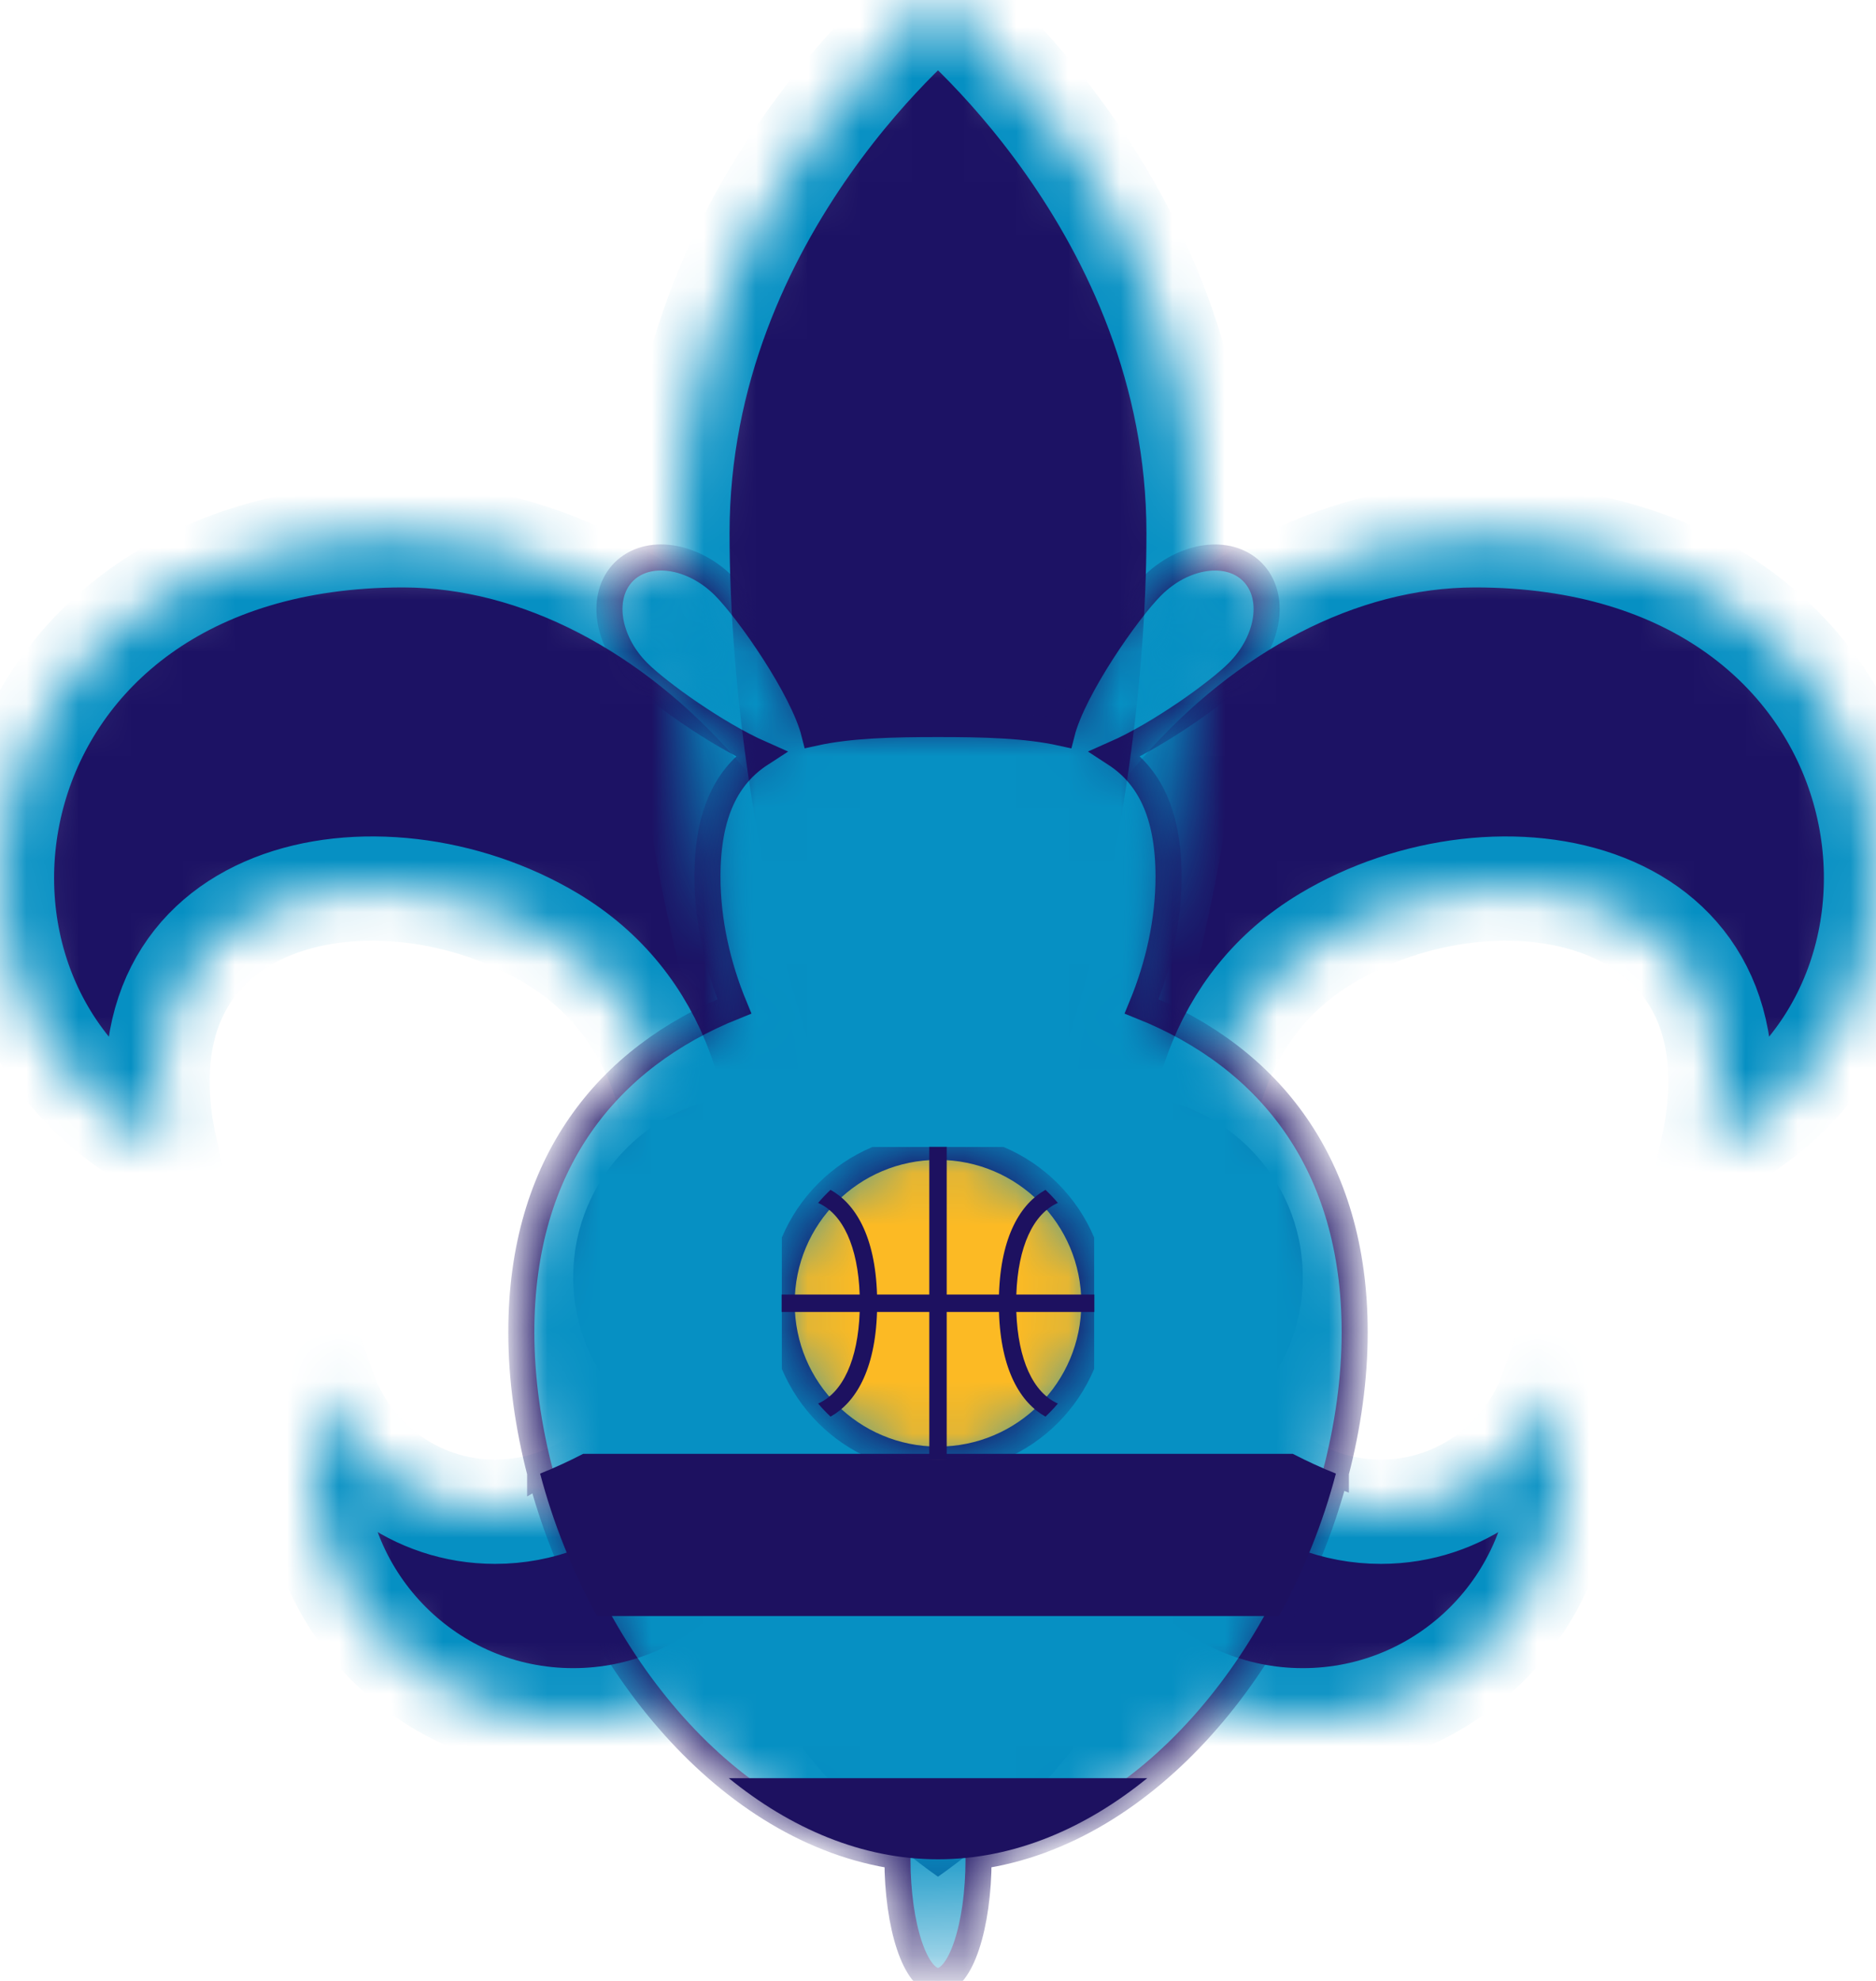 <svg width="36" height="38" viewBox="0 0 36 38" fill="none" xmlns="http://www.w3.org/2000/svg">
<g clip-path="url(#clip0_98_233)">
<mask id="path-1-inside-1_98_233" fill="white">
<path d="M10.582 18C12.657 19.244 13.322 21.559 12.998 24H17.835C17.938 23.351 18 22.684 18 22C18 15.925 12.999 10.269 7.73 10.269C-0.749 10.269 -2.136 19.312 3.163 22C2.104 17 7.285 16.025 10.582 18ZM25.457 18C23.382 19.244 22.717 21.559 23.041 24H18.204C18.1 23.351 18.039 22.684 18.039 22C18.039 15.925 23.04 10.269 28.308 10.269C36.787 10.269 38.174 19.312 32.875 22C33.936 17 28.754 16.025 25.457 18ZM29.791 26.647C29.315 28.014 28.028 29 26.5 29C24.738 29 23.295 27.693 23.051 26H20.436C20.165 26.614 20 27.285 20 28C20 30.762 22.238 33 25 33C27.762 33 30 30.762 30 28C30 27.528 29.914 27.08 29.791 26.647ZM12.949 26C12.705 27.693 11.261 29 9.5 29C7.972 29 6.686 28.014 6.209 26.647C6.086 27.08 6 27.528 6 28C6 30.762 8.238 33 11 33C13.762 33 16 30.762 16 28C16 27.285 15.835 26.614 15.564 26H12.949Z"/>
</mask>
<path d="M10.582 18C12.657 19.244 13.322 21.559 12.998 24H17.835C17.938 23.351 18 22.684 18 22C18 15.925 12.999 10.269 7.73 10.269C-0.749 10.269 -2.136 19.312 3.163 22C2.104 17 7.285 16.025 10.582 18ZM25.457 18C23.382 19.244 22.717 21.559 23.041 24H18.204C18.1 23.351 18.039 22.684 18.039 22C18.039 15.925 23.04 10.269 28.308 10.269C36.787 10.269 38.174 19.312 32.875 22C33.936 17 28.754 16.025 25.457 18ZM29.791 26.647C29.315 28.014 28.028 29 26.5 29C24.738 29 23.295 27.693 23.051 26H20.436C20.165 26.614 20 27.285 20 28C20 30.762 22.238 33 25 33C27.762 33 30 30.762 30 28C30 27.528 29.914 27.08 29.791 26.647ZM12.949 26C12.705 27.693 11.261 29 9.5 29C7.972 29 6.686 28.014 6.209 26.647C6.086 27.08 6 27.528 6 28C6 30.762 8.238 33 11 33C13.762 33 16 30.762 16 28C16 27.285 15.835 26.614 15.564 26H12.949Z" fill="#1C1264" stroke="#0690C3" stroke-width="2" mask="url(#path-1-inside-1_98_233)"/>
<mask id="path-2-inside-2_98_233" fill="white">
<path d="M13 10.227C13 3.951 18 0 18 0C18 0 23 3.951 23 10.227C23 16.503 20.762 25 18 25C15.238 25 13 16.503 13 10.227Z"/>
</mask>
<path d="M13 10.227C13 3.951 18 0 18 0C18 0 23 3.951 23 10.227C23 16.503 20.762 25 18 25C15.238 25 13 16.503 13 10.227Z" fill="#1C1264" stroke="#0690C3" stroke-width="2" mask="url(#path-2-inside-2_98_233)"/>
<path d="M14 30C14 26.687 16.344 24 18 24C19.656 24 22 26.687 22 30C22 33.313 18 36 18 36C18 36 14 33.313 14 30Z" fill="#1C1264"/>
<path d="M25 24.5C25 26.433 23.433 28 21.5 28H14.5C12.566 28 11 26.433 11 24.5C11 22.567 12.566 21 14.5 21H21.5C23.433 21 25 22.567 25 24.5Z" fill="#1C1264"/>
</g>
<g clip-path="url(#clip1_98_233)">
<mask id="path-5-inside-3_98_233" fill="white">
<path d="M25.635 28.25C25.867 27.357 25.996 26.447 25.996 25.555C25.996 22.319 24.346 20.283 21.907 19.306C22.231 18.522 22.424 17.666 22.424 16.817C22.424 15.588 22.039 14.874 21.401 14.459C22.25 14.084 23.359 13.292 23.756 12.895C24.363 12.287 24.487 11.426 24.031 10.97C23.575 10.514 22.714 10.637 22.106 11.245C21.631 11.72 20.591 13.213 20.377 14.06C19.689 13.908 18.876 13.889 18 13.889C17.125 13.889 16.311 13.908 15.624 14.059C15.41 13.212 14.37 11.72 13.895 11.244C13.287 10.637 12.426 10.513 11.97 10.969C11.515 11.426 11.638 12.287 12.245 12.895C12.643 13.292 13.752 14.084 14.6 14.459C13.961 14.873 13.576 15.588 13.576 16.817C13.576 17.667 13.769 18.522 14.093 19.306C11.654 20.283 10.004 22.319 10.004 25.555C10.004 26.447 10.134 27.358 10.365 28.25V28.268L10.37 28.265C11.31 31.859 13.981 35.146 17.224 35.608L17.222 35.667C17.222 36.955 17.571 38 18 38C18.43 38 18.778 36.955 18.778 35.667C18.778 35.646 18.776 35.629 18.775 35.608C22.018 35.147 24.69 31.86 25.63 28.266L25.635 28.268V28.25Z"/>
</mask>
<path d="M25.635 28.25C25.867 27.357 25.996 26.447 25.996 25.555C25.996 22.319 24.346 20.283 21.907 19.306C22.231 18.522 22.424 17.666 22.424 16.817C22.424 15.588 22.039 14.874 21.401 14.459C22.25 14.084 23.359 13.292 23.756 12.895C24.363 12.287 24.487 11.426 24.031 10.97C23.575 10.514 22.714 10.637 22.106 11.245C21.631 11.72 20.591 13.213 20.377 14.06C19.689 13.908 18.876 13.889 18 13.889C17.125 13.889 16.311 13.908 15.624 14.059C15.41 13.212 14.37 11.72 13.895 11.244C13.287 10.637 12.426 10.513 11.97 10.969C11.515 11.426 11.638 12.287 12.245 12.895C12.643 13.292 13.752 14.084 14.6 14.459C13.961 14.873 13.576 15.588 13.576 16.817C13.576 17.667 13.769 18.522 14.093 19.306C11.654 20.283 10.004 22.319 10.004 25.555C10.004 26.447 10.134 27.358 10.365 28.25V28.268L10.37 28.265C11.31 31.859 13.981 35.146 17.224 35.608L17.222 35.667C17.222 36.955 17.571 38 18 38C18.43 38 18.778 36.955 18.778 35.667C18.778 35.646 18.776 35.629 18.775 35.608C22.018 35.147 24.69 31.86 25.63 28.266L25.635 28.268V28.25Z" fill="#0690C3" stroke="#1C1264" stroke-width="0.5" mask="url(#path-5-inside-3_98_233)"/>
<path d="M11.191 27.889C10.911 28.034 10.635 28.16 10.365 28.268C10.614 29.217 10.987 30.141 11.455 31H24.545C25.013 30.141 25.387 29.217 25.635 28.268C25.365 28.16 25.089 28.034 24.808 27.889H11.191ZM13.986 34.111C15.166 35.071 16.535 35.667 18 35.667C19.465 35.667 20.833 35.071 22.015 34.111H13.986Z" fill="#1D1160"/>
<g clip-path="url(#clip2_98_233)">
<mask id="path-7-inside-4_98_233" fill="white">
<path d="M18 28C19.657 28 21 26.657 21 25C21 23.343 19.657 22 18 22C16.343 22 15 23.343 15 25C15 26.657 16.343 28 18 28Z"/>
</mask>
<path d="M18 28C19.657 28 21 26.657 21 25C21 23.343 19.657 22 18 22C16.343 22 15 23.343 15 25C15 26.657 16.343 28 18 28Z" fill="#FCBA24" stroke="#1C1264" stroke-width="0.5" mask="url(#path-7-inside-4_98_233)"/>
<path d="M21 24.833H19.503C19.535 23.916 19.827 23.284 20.3 23.076C20.226 22.987 20.146 22.904 20.062 22.825C19.591 23.088 19.205 23.704 19.17 24.833H18.167V22H17.833V24.833H16.83C16.795 23.704 16.409 23.088 15.938 22.825C15.854 22.904 15.774 22.987 15.7 23.076C16.173 23.284 16.465 23.916 16.497 24.833H15V25.167H16.497C16.465 26.084 16.173 26.716 15.7 26.924C15.774 27.013 15.854 27.096 15.938 27.175C16.41 26.912 16.795 26.296 16.83 25.167H17.833V28H18.167V25.167H19.17C19.205 26.296 19.591 26.912 20.062 27.175C20.146 27.096 20.227 27.013 20.3 26.924C19.827 26.716 19.535 26.084 19.503 25.167H21V24.833Z" fill="#1D1160"/>
</g>
</g>
<defs>
<clipPath id="clip0_98_233">
<rect width="36" height="36" fill="white"/>
</clipPath>
<clipPath id="clip1_98_233">
<rect width="28" height="28" fill="white" transform="translate(4 10)"/>
</clipPath>
<clipPath id="clip2_98_233">
<rect width="6" height="6" fill="white" transform="translate(15 22)"/>
</clipPath>
</defs>
</svg>
